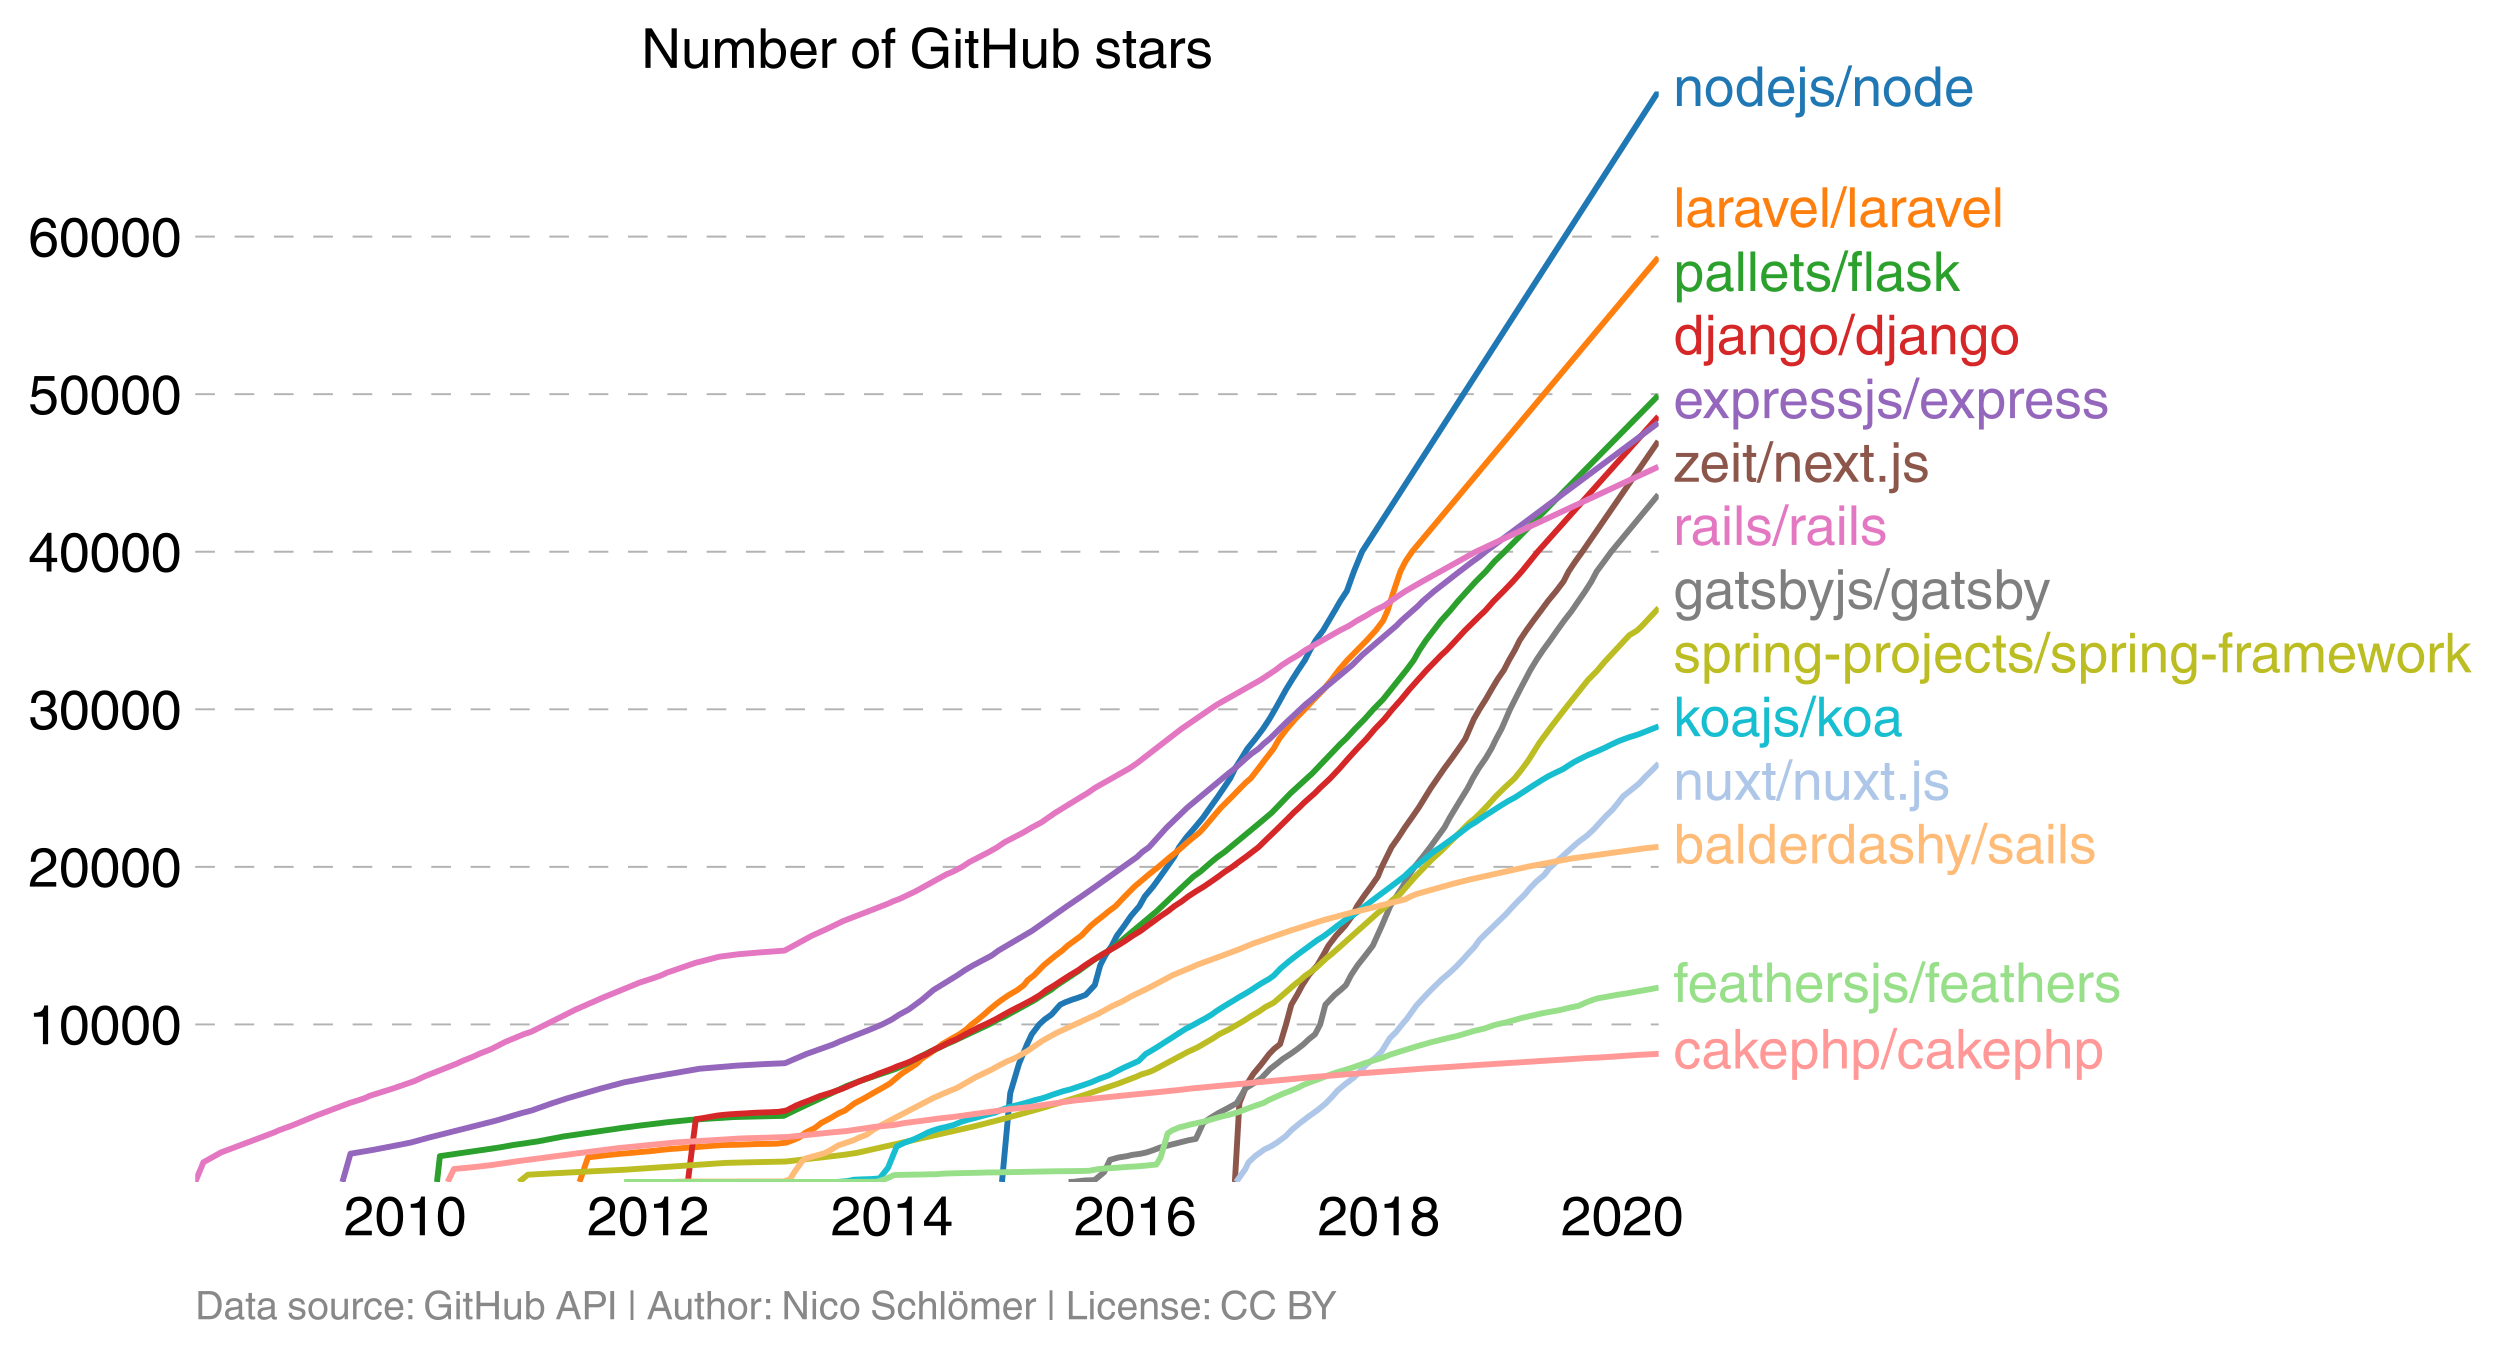 <svg height="459.496" viewBox="0 0 635.483 344.622" width="847.311" xmlns="http://www.w3.org/2000/svg" xmlns:xlink="http://www.w3.org/1999/xlink"><defs><style>*{stroke-linecap:butt;stroke-linejoin:round}</style></defs><g id="figure_1"><path d="M0 344.622h635.483V0H0z" fill="none" id="patch_1"/><g id="axes_1"><path d="M49.627 300.45h372V23.25h-372z" fill="none" id="patch_2"/><g id="matplotlib.axis_1"><g id="xtick_1"><g id="text_1"><defs><path d="M4.39 45.125q0 12.39 6.391 18.781 6.406 6.407 17.938 6.407 9.656 0 15.812-5.86 6.157-5.86 6.157-15.14 0-7.22-3.547-12.188-3.532-4.953-10.422-8.703l-12.11-6.64Q13.922 15.921 12.5 8.296h38.188V0H2.593q.39 9.906 4.297 16.5 3.906 6.594 12.203 11.375l12.593 7.328q5.032 2.89 7.329 5.984 2.297 3.094 2.297 8.516 0 5.375-3.766 9.031-3.75 3.672-10.156 3.672-7.078 0-10.594-4.672-3.516-4.656-3.61-12.609z" id="HelveticaWorld-Regular-50"/><path d="M42.484 34.188q0 14.109-3.734 21.156-3.734 7.062-10.969 7.062-7.078 0-10.89-7.062-3.797-7.047-3.797-21.157 0-13.671 3.75-20.937Q20.609 6 27.78 6q7.235 0 10.969 7 3.734 7.016 3.734 21.188zm9.422 0q0-17.297-6.25-26.704-6.25-9.39-17.875-9.39-12.062 0-18.062 9.734-6 9.75-6 26.36 0 17.03 6.14 26.578 6.157 9.547 17.922 9.547 11.625 0 17.875-9.5t6.25-26.626z" id="HelveticaWorld-Regular-48"/><path d="M35.89 0h-9.374v49.906H10.109v6.985q8.594.28 12.782 2.75Q27.094 62.109 29 70.313h6.89z" id="HelveticaWorld-Regular-49"/></defs><g transform="matrix(.14 0 0 -.14 87.417 313.999)"><use xlink:href="#HelveticaWorld-Regular-50"/><use x="55.615" xlink:href="#HelveticaWorld-Regular-48"/><use x="111.23" xlink:href="#HelveticaWorld-Regular-49"/><use x="166.846" xlink:href="#HelveticaWorld-Regular-48"/></g></g></g><g id="xtick_2"><g transform="matrix(.14 0 0 -.14 149.257 313.999)" id="text_2"><use xlink:href="#HelveticaWorld-Regular-50"/><use x="55.615" xlink:href="#HelveticaWorld-Regular-48"/><use x="111.23" xlink:href="#HelveticaWorld-Regular-49"/><use x="166.846" xlink:href="#HelveticaWorld-Regular-50"/></g></g><g id="xtick_3"><g id="text_3"><defs><path d="M10.594 24.703h22.61v31.89h-.188zM42 17.093V0h-8.797v17.094H2.484v8.593L34.72 70.314H42v-45.61h10.297v-7.61z" id="HelveticaWorld-Regular-52"/></defs><g transform="matrix(.14 0 0 -.14 211.182 313.999)"><use xlink:href="#HelveticaWorld-Regular-50"/><use x="55.615" xlink:href="#HelveticaWorld-Regular-48"/><use x="111.23" xlink:href="#HelveticaWorld-Regular-49"/><use x="166.846" xlink:href="#HelveticaWorld-Regular-52"/></g></g></g><g id="xtick_4"><g id="text_4"><defs><path d="M14.11 21.578q0-6.875 4.093-11.234Q22.313 6 28.906 6q6.297 0 10.032 4.438 3.734 4.453 3.734 11.687 0 6.297-3.688 10.547-3.687 4.25-10.468 4.25-6.594 0-10.5-4.156-3.907-4.157-3.907-11.188zM41.702 51.61q-.984 5.375-3.984 8.078-3 2.72-8.125 2.72-8.11 0-12.36-7.923-4.25-7.906-4.343-18.109l.203-.188q5.61 8.641 16.687 8.641 8.844 0 15.438-5.86 6.593-5.859 6.593-16.452 0-10.5-6.25-17.47-6.25-6.952-16.843-6.952-12.219 0-18.563 8.687-6.344 8.703-6.344 25.938 0 16.593 6.485 27.093 6.5 10.5 19.484 10.5 8.407 0 14.219-5.015 5.813-5 6.297-13.688z" id="HelveticaWorld-Regular-54"/></defs><g transform="matrix(.14 0 0 -.14 273.022 313.999)"><use xlink:href="#HelveticaWorld-Regular-50"/><use x="55.615" xlink:href="#HelveticaWorld-Regular-48"/><use x="111.23" xlink:href="#HelveticaWorld-Regular-49"/><use x="166.846" xlink:href="#HelveticaWorld-Regular-54"/></g></g></g><g id="xtick_5"><g id="text_5"><defs><path d="M27.594 40.578q5.422 0 8.953 3.094 3.547 3.11 3.547 8.234 0 4.594-3.407 7.547-3.39 2.953-9.687 2.953-5.61 0-8.672-3.11-3.047-3.093-3.047-7.874 0-5.125 3.813-7.984 3.812-2.86 8.5-2.86zm.093-7.562q-6.78 0-10.64-3.766-3.86-3.766-3.86-9.234 0-6.297 3.907-10.157Q21 6 28.219 6q6.406 0 10.234 3.86 3.828 3.859 3.828 10.265 0 5.469-3.828 9.172-3.828 3.719-10.766 3.719zM49.22 52.203q0-10.594-9.032-14.797 6.204-2.781 8.86-7.36 2.656-4.562 2.656-9.733 0-10.016-6.453-16.125-6.438-6.094-17.375-6.094-9.563 0-16.813 5.25-7.25 5.25-7.25 17.062 0 11.922 11.907 16.907-9.516 3.796-9.516 13.671 0 8.297 5.64 13.813 5.641 5.516 15.641 5.516 10.016 0 15.875-5.204 5.86-5.203 5.86-12.906z" id="HelveticaWorld-Regular-56"/></defs><g transform="matrix(.14 0 0 -.14 334.947 313.999)"><use xlink:href="#HelveticaWorld-Regular-50"/><use x="55.615" xlink:href="#HelveticaWorld-Regular-48"/><use x="111.23" xlink:href="#HelveticaWorld-Regular-49"/><use x="166.846" xlink:href="#HelveticaWorld-Regular-56"/></g></g></g><g id="xtick_6"><g transform="matrix(.14 0 0 -.14 396.788 313.999)" id="text_6"><use xlink:href="#HelveticaWorld-Regular-50"/><use x="55.615" xlink:href="#HelveticaWorld-Regular-48"/><use x="111.23" xlink:href="#HelveticaWorld-Regular-50"/><use x="166.846" xlink:href="#HelveticaWorld-Regular-48"/></g></g></g><g id="matplotlib.axis_2"><g id="ytick_1"><path clip-path="url(#p75036480c3)" d="M49.627 260.402h372" fill="none" stroke="#000" stroke-dasharray="5,5" stroke-opacity=".3" stroke-width=".5" id="line2d_7"/><g transform="matrix(.14 0 0 -.14 7.2 265.427)" id="text_7"><use xlink:href="#HelveticaWorld-Regular-49"/><use x="55.615" xlink:href="#HelveticaWorld-Regular-48"/><use x="111.23" xlink:href="#HelveticaWorld-Regular-48"/><use x="166.846" xlink:href="#HelveticaWorld-Regular-48"/><use x="222.461" xlink:href="#HelveticaWorld-Regular-48"/></g></g><g id="ytick_2"><path clip-path="url(#p75036480c3)" d="M49.627 220.35h372" fill="none" stroke="#000" stroke-dasharray="5,5" stroke-opacity=".3" stroke-width=".5" id="line2d_9"/><g transform="matrix(.14 0 0 -.14 7.2 225.375)" id="text_8"><use xlink:href="#HelveticaWorld-Regular-50"/><use x="55.615" xlink:href="#HelveticaWorld-Regular-48"/><use x="111.23" xlink:href="#HelveticaWorld-Regular-48"/><use x="166.846" xlink:href="#HelveticaWorld-Regular-48"/><use x="222.461" xlink:href="#HelveticaWorld-Regular-48"/></g></g><g id="ytick_3"><path clip-path="url(#p75036480c3)" d="M49.627 180.3h372" fill="none" stroke="#000" stroke-dasharray="5,5" stroke-opacity=".3" stroke-width=".5" id="line2d_11"/><g id="text_9"><defs><path d="M22.406 39.984q2.203-.187 4.594-.187 6.203 0 9.781 2.86 3.594 2.859 3.594 8.656 0 4.687-3.344 7.89-3.343 3.203-9.64 3.203-6.985 0-10.235-4.11-3.234-4.093-3.437-10.983h-8.64q0 10.984 5.765 16.984 5.765 6.016 16.937 6.016 9.922 0 15.828-5.11 5.907-5.094 5.907-13.39 0-10.704-9.032-14.5v-.204q11.72-4 11.72-16.406 0-9.906-6.595-16.265-6.593-6.344-18.703-6.344-9.906 0-16.312 5.203Q4.204 8.5 3.422 21.484H12.5q.203-8.109 4-11.797Q20.313 6 27.484 6q6.938 0 11.141 3.86 4.203 3.859 4.203 9.718 0 6.406-4.016 9.672-4 3.266-12.39 3.266-2 0-4.016-.094z" id="HelveticaWorld-Regular-51"/></defs><g transform="matrix(.14 0 0 -.14 7.2 185.324)"><use xlink:href="#HelveticaWorld-Regular-51"/><use x="55.615" xlink:href="#HelveticaWorld-Regular-48"/><use x="111.23" xlink:href="#HelveticaWorld-Regular-48"/><use x="166.846" xlink:href="#HelveticaWorld-Regular-48"/><use x="222.461" xlink:href="#HelveticaWorld-Regular-48"/></g></g></g><g id="ytick_4"><path clip-path="url(#p75036480c3)" d="M49.627 140.248h372" fill="none" stroke="#000" stroke-dasharray="5,5" stroke-opacity=".3" stroke-width=".5" id="line2d_13"/><g transform="matrix(.14 0 0 -.14 7.2 145.272)" id="text_10"><use xlink:href="#HelveticaWorld-Regular-52"/><use x="55.615" xlink:href="#HelveticaWorld-Regular-48"/><use x="111.23" xlink:href="#HelveticaWorld-Regular-48"/><use x="166.846" xlink:href="#HelveticaWorld-Regular-48"/><use x="222.461" xlink:href="#HelveticaWorld-Regular-48"/></g></g><g id="ytick_5"><path clip-path="url(#p75036480c3)" d="M49.627 100.196h372" fill="none" stroke="#000" stroke-dasharray="5,5" stroke-opacity=".3" stroke-width=".5" id="line2d_15"/><g id="text_11"><defs><path d="M14.703 40.922q5.813 4.39 13.625 4.39 9.469 0 16.281-6.296 6.813-6.297 6.813-16.22 0-10.78-6.578-17.796-6.563-7-18.422-7-10.313 0-16.266 5.047Q4.203 8.109 3.22 17.39h9.094q.671-5.672 4.437-8.672 3.766-3 10.453-3 6.485 0 10.64 4.484Q42 14.703 42 21.688q0 7.125-4.36 11.421-4.343 4.297-11.218 4.297-7.813 0-13.047-6.687l-7.563.39 5.266 37.594h36.438v-8.5H17.672z" id="HelveticaWorld-Regular-53"/></defs><g transform="matrix(.14 0 0 -.14 7.2 105.22)"><use xlink:href="#HelveticaWorld-Regular-53"/><use x="55.615" xlink:href="#HelveticaWorld-Regular-48"/><use x="111.23" xlink:href="#HelveticaWorld-Regular-48"/><use x="166.846" xlink:href="#HelveticaWorld-Regular-48"/><use x="222.461" xlink:href="#HelveticaWorld-Regular-48"/></g></g></g><g id="ytick_6"><path clip-path="url(#p75036480c3)" d="M49.627 60.145h372" fill="none" stroke="#000" stroke-dasharray="5,5" stroke-opacity=".3" stroke-width=".5" id="line2d_17"/><g transform="matrix(.14 0 0 -.14 7.2 65.17)" id="text_12"><use xlink:href="#HelveticaWorld-Regular-54"/><use x="55.615" xlink:href="#HelveticaWorld-Regular-48"/><use x="111.23" xlink:href="#HelveticaWorld-Regular-48"/><use x="166.846" xlink:href="#HelveticaWorld-Regular-48"/><use x="222.461" xlink:href="#HelveticaWorld-Regular-48"/></g></g></g><path clip-path="url(#p75036480c3)" d="M254.695 300.45l2.091-22.526 2.23-7.51 2.077-5.006 1.176-2.503 1.894-2.503 1.36-1.25 1.755-1.253 2.204-2.503 1.3-.625 1.635-.625 1.883-.625 1.666-.629 2.326-2.503 1.375-5.006 1.283-2.504 1.672-2.503 1.266-2.503 1.857-2.503 1.72-2.503 2.139-2.504 1.4-2.503 2.102-2.503 1.81-2.503 1.777-2.503 1.75-2.504 1.295-2.503 1.838-2.503 2.158-2.503 2.074-2.504 1.757-2.503 1.788-2.503 1.715-2.503 1.665-2.503 1.226-2.504 1.59-2.503 1.533-2.503 2.031-2.503 1.902-2.504 1.65-2.503 1.454-2.503 1.396-2.503 1.381-2.503 1.542-2.504 1.597-2.503 1.68-2.503 1.279-2.503 1.445-2.503 1.877-2.504 1.47-2.503 1.487-2.503 1.434-2.503 1.649-2.504 1.805-5.006 2.056-5.006 75.321-116.999" fill="none" stroke="#1f77b4" stroke-linecap="square" stroke-width="1.5" id="line2d_19"/><path clip-path="url(#p75036480c3)" d="M147.303 300.45l2.155-6.253 1.346-.156 1.267-.156 1.386-.156 1.237-.156 1.592-.157 1.618-.156 2.066-.156 1.62-.16 1.667-.156 1.857-.157 1.438-.156 1.384-.156 1.419-.156 1.817-.156 2.096-.157 2.026-.156 2.229-.156 1.776-.156 2.096-.156 2.233-.157 1.589-.036 1.811-.04 2.385-.08 2.018-.076 1.27-.04 1.748-.02 1.174-.02 1.74-.036 2.525-.28 1.682-.625 1.509-.625 1.608-1.254 2.481-1.25 1.596-1.253 2.391-1.25 2.105-1.253 1.492-.625 2.498-1.878 2.395-1.25 2.154-1.254 2.244-1.25 2.152-1.253 1.472-1.25 1.513-1.253 1.919-1.25 1.899-1.253 1.247-1.25 1.863-1.253 1.811-1.25 1.59-1.254 2.118-1.25 2.254-1.253 1.75-1.25 1.352-1.253 1.622-1.25 1.485-1.253 1.405-1.25 1.507-1.253 1.63-1.25 1.854-1.254 2.149-1.25 1.646-1.253.962-1.25 1.627-1.253 2.42-2.503 1.504-1.25 1.551-1.254 1.663-1.25 1.367-1.253 1.707-1.25 1.73-1.253 2.415-2.503 1.493-1.25 1.61-1.253 1.511-1.25 1.696-1.254 2.378-2.503 2.479-2.503 1.495-1.25 1.458-1.253 1.525-1.25 1.584-1.253 1.468-1.25 1.486-1.254 1.578-1.25 1.478-1.253 1.377-1.25 1.52-1.253 1.558-1.25 1.15-1.253 2.12-2.504 2.13-2.503 2.522-2.503 2.445-2.503 1.222-1.25 1.443-1.253 1.942-2.504 1.892-2.503 1.94-2.503 1.431-2.503 1.914-2.504 2.147-2.503 2.438-2.503 2.317-2.503 2.448-2.503 2.04-2.504 1.873-2.503 2.157-2.503 2.467-2.503 2.453-2.503 2.282-2.504 1.894-2.503 1.106-2.503 1.586-5.007 1.69-5.006 1.27-2.503 1.68-2.503 62.618-74.796" fill="none" stroke="#ff7f0e" stroke-linecap="square" stroke-width="1.5" id="line2d_20"/><path clip-path="url(#p75036480c3)" d="M111.075 300.45l.746-6.565 15.038-2.19 3.494-.626 6.397-.94 6.487-1.25 15.04-2.191 4.752-.625 6.515-.785 6.006-.625 10.752-.7 12.896-.313 4.036-1.959 6.713-3.128 5.282-2.503 3.34-1.254 9.213-3.128 2.68-1.253 6.017-3.128 1.51-.625 2.598-1.254 1.474-.624 4-1.879 5.323-2.503 2.295-1.25 1.464-.624 7.973-4.382 1.881-1.254 2.101-1.25 1.639-1.253 5.695-3.753 3.432-2.503 1.899-1.254 2.123-1.25 1.703-1.253 2.942-2.503 7.492-6.256 3.944-3.757 5.343-5.006 1.764-1.25 2.866-2.503 1.528-1.254 1.771-1.25 9.063-7.509 2.964-2.503 4.836-5.007 5.49-5.006 7.16-7.51 1.352-1.253 2.304-2.504 2.47-2.503 2.22-2.503 2.458-2.503 5.974-7.51 1.863-2.503 1.407-2.503 1.671-2.503 3.84-5.007 2.26-2.503 2.068-2.503 4.547-5.007 2.51-2.503 2.17-2.503 2.588-2.503 39.084-39.731h0" fill="none" stroke="#2ca02c" stroke-linecap="square" stroke-width="1.5" id="line2d_21"/><path clip-path="url(#p75036480c3)" d="M174.834 300.45l2.037-15.953 1.976-.313 1.76-.312 1.762-.312 1.411-.157 1.801-.156 2.482-.156 1.533-.08 2.413-.156 2.143-.08 2.304-.076 1.466-.08 1.93-.313 2.418-1.25 1.494-.628 1.703-.625 1.544-.625 1.54-.625 2.119-.629 1.829-.624 1.789-.625 1.41-.625 1.467-.629 1.418-.625 1.597-.624 1.735-.625 1.397-.629 1.705-.625 1.628-.625 1.437-.624 1.793-.63 1.597-.624 2.533-1.25 1.582-.628 2.126-1.25 1.462-.625 2.384-1.253 1.59-.625 2.215-1.254 2.49-1.25 1.098-.624 1.455-.63 2.534-1.249 2.227-1.253 2.308-1.25 2.474-1.253 2.354-1.25 2.105-1.254 1.609-1.25 2.11-1.253 1.868-1.25 1.952-1.253 2.106-1.25 1.726-1.253 1.94-1.25 2.055-1.254 2.089-1.25 2.19-1.253 2.004-1.25 1.825-1.253 2.054-1.25 1.675-1.253 1.72-1.25 1.707-1.253 1.841-1.25 1.595-1.254 1.924-1.25 1.653-1.253 1.896-1.25 2.07-1.253 1.821-1.25 1.796-1.253 1.684-1.25 1.907-1.253 1.654-1.25 1.746-1.254 1.639-1.25 1.641-1.253 1.272-1.25 1.284-1.253 1.304-1.25 1.286-1.253 2.54-2.504 1.226-1.25 1.364-1.253 1.252-1.25 1.406-1.253 1.428-1.25 1.221-1.253 1.348-1.25 1.31-1.253 2.364-2.504 2.18-2.503 2.288-2.503 2.373-2.503 2.122-2.504 2.415-2.503 2.04-2.503 2.227-2.503 2.055-2.503 2.225-2.504 2.251-2.503 2.44-2.503 1.213-1.25 1.37-1.253 2.34-2.503 2.308-2.504 2.538-2.503 1.266-1.25 1.33-1.253 2.216-2.503 2.499-2.504 2.396-2.503 2.227-2.503 2.026-2.503 2.01-2.503 30.672-34.385" fill="none" stroke="#d62728" stroke-linecap="square" stroke-width="1.5" id="line2d_22"/><path clip-path="url(#p75036480c3)" d="M87.043 300.45l2.047-7.19 5.6-.941 6.48-1.25 3.183-.628 4.56-1.25 17.335-4.382 6.347-1.878 2.444-.625 5.336-1.878 3.828-1.25 8.586-2.503 5.921-1.566 6.439-1.25 12.657-2.19 9.331-.782 6.893-.392 5.5-.236 5.452-2.347 7.005-2.504 1.347-.624 7.93-3.128 2.974-1.254 2.45-1.25 1.914-1.253 2.325-1.25 3.415-2.503 2.944-2.503 6.115-3.757 1.83-1.25 2.147-1.253 4.716-2.504 1.698-1.25 8.528-5.006 8.88-6.26 3.69-2.503 3.577-2.503 8.785-6.256 1.778-1.254 1.316-1.25 1.725-1.253 4.507-5.006 5.181-5.007 10.53-8.759 1.605-1.254 2.79-2.503 1.46-1.25 1.794-1.253 1.276-1.25 1.549-1.253 3.753-3.753 5.345-5.007 1.56-1.253 2.806-2.503 4.54-3.753 2.98-2.503 2.496-2.504 8.75-7.51 1.223-1.253 4.248-3.753 1.219-1.253 2.913-2.504 6.425-5.006 3.307-2.503 1.74-1.25 1.53-1.253 43.94-32.762h0" fill="none" stroke="#9467bd" stroke-linecap="square" stroke-width="1.5" id="line2d_23"/><path clip-path="url(#p75036480c3)" d="M313.893 300.45l1.148-20.022 2.02-5.007 1.568-2.503 2.08-2.503 1.915-2.503 1.203-1.25 1.566-1.254 1.504-5.006 1.342-5.006 1.479-2.504 1.346-2.503 1.606-2.503 2.17-2.503 1.462-2.504 1.381-2.503 1.91-2.503 2.281-2.503 1.812-2.503 1.261-2.504 1.702-2.503 1.835-2.503 1.74-2.503 1.024-2.503 2.478-5.007 1.76-2.503 1.618-2.503 1.77-2.504 1.736-2.503 1.548-2.503 1.545-2.503 1.72-2.503 1.717-2.504 1.858-2.503 1.773-2.503 1.706-2.503 2.166-5.007 1.441-2.503 1.586-2.503 1.44-2.503 1.49-2.504 1.714-2.503 1.291-2.503 1.443-2.503 1.246-2.503 1.671-2.504 1.81-2.503 1.885-2.503 1.848-2.503 2.07-2.504 1.892-2.503 1.279-2.503 1.671-2.503 1.801-2.503 19.317-28.092" fill="none" stroke="#8c564b" stroke-linecap="square" stroke-width="1.5" id="line2d_24"/><path clip-path="url(#p75036480c3)" d="M49.627 300.45l2.07-5.003 4.473-2.503 13.304-5.007 1.42-.624 3.416-1.25 6.086-2.503 8.33-3.132 3.892-1.25 1.354-.625 5.962-1.878 5.436-1.879 2.694-1.25 7.927-3.131 1.322-.625 3.093-1.25 1.334-.628 3.136-1.25 3.7-1.878 4.542-1.879 1.882-.625 6.292-3.128 4.97-2.503 7.123-3.128 9.21-3.757 3.84-1.25 1.716-.628 1.335-.625 7.257-2.503 6.059-1.562 4.777-.629 5.546-.469 6.31-.468 6.9-3.757 4.118-1.874 3.874-1.879 11.317-4.381 1.35-.625 1.677-.625 3.96-1.878 7.966-4.382 1.538-.625 2.436-1.253 1.876-1.25 4.867-2.503 2.203-1.254 1.818-1.25 4.831-2.503 2.096-1.253 2.38-1.25 3.609-2.503 6.114-3.757 2.096-1.25 1.77-1.253 8.85-5.007 1.837-1.25 11.341-8.763 7.294-5.006 1.888-1.25 11.054-6.26 3.774-2.503 1.615-1.25 1.945-1.253 2.15-1.25 1.787-1.253 8.772-5.007 2.449-1.25 1.925-1.253 2.295-1.25 2.036-1.253 2.54-1.25 3.592-2.503 1.893-1.254 4.341-2.503 13.506-7.51 46.424-21.607h0" fill="none" stroke="#e377c2" stroke-linecap="square" stroke-width="1.5" id="line2d_25"/><path clip-path="url(#p75036480c3)" d="M271.617 300.45l1.239-.037 2.218-.276.86-.076 2.285-.08 2.442-2.03 1.482-3.129 2.296-.625 2.042-.312 1.245-.312 2.254-.313 1.429-.316 1.864-.625 1.59-.625 2.385-.625 2.5-.628 2.463-.625 1.756-.313 1.896-4.069 1.777-1.25 2.053-1.253 2.392-1.25 2.262-1.253 2.25-3.753 1.995-1.254 1.922-1.25 2.388-2.503 1.64-1.253 1.542-1.25 1.955-1.253 1.756-1.25 1.587-1.254 1.315-1.25 1.58-1.253 1.306-2.503 1.32-5.006 2.363-2.504 1.5-1.25 1.373-1.253 1.281-2.503 1.651-2.503 1.976-2.504 1.914-2.503 2.265-5.006 2.142-5.007 1.576-2.503 1.628-2.503 1.325-2.503 1.684-2.503 2.015-2.504 1.951-2.503 1.795-2.503 1.826-2.503 1.354-2.504 1.507-2.503 1.524-2.503 1.538-2.503 1.298-2.503 1.478-2.504 1.743-2.503 1.486-2.503 1.214-2.503 1.357-2.504 2.173-5.006 2.54-5.006 1.322-2.504 1.323-2.503 1.517-2.503 1.674-2.503 1.828-2.503 1.746-2.504 1.806-2.503 1.943-2.503 1.702-2.503 1.73-2.504 1.585-2.503 1.319-2.503 1.865-2.503 1.827-2.503 11.971-14.495" fill="none" stroke="#7f7f7f" stroke-linecap="square" stroke-width="1.5" id="line2d_26"/><path clip-path="url(#p75036480c3)" d="M131.889 300.45l2.295-1.847 6.602-.36 9.522-.497 8.805-.429 25.22-1.71 5.4-.14 9.965-.212 14.294-1.642 3.85-.57 30.216-6.836 6.652-1.71 4.15-1.138 6.065-1.71 5.649-1.71 5.368-1.706 8.483-2.852 4.461-1.706 1.254-.573 1.91-.568 1.304-.57 8.515-4.557 2.493-1.142 3.918-2.278 1.72-1.138 2.342-1.141 3.923-2.28 1.73-1.137 1.989-1.141 1.621-1.138 2.176-1.141 3.947-3.417 1.281-1.141 1.467-1.137 1.268-1.142 1.677-1.137 1.396-1.142 2.456-2.279 1.438-1.137 11.481-10.257 1.472-1.138 2.424-2.279 1.564-1.141 3.99-4.558 4.384-4.558 2.513-2.279 6.795-6.837 1.394-1.137 1.21-1.142 2.21-2.279 2.031-2.278 2.305-2.28 2.466-2.278 1.836-2.28 1.672-2.278 2.87-4.558 3.35-4.558 3.539-4.558 5.446-6.837 2.268-2.278 1.913-2.28 6.347-6.836 1.919-1.138 1.215-1.141 4.3-4.614h0" fill="none" stroke="#bcbd22" stroke-linecap="square" stroke-width="1.5" id="line2d_27"/><path clip-path="url(#p75036480c3)" d="M212.847 300.45l2.492-.225 1.614-.336 2.487-.112 1.856-.057 2.296-.172 2.135-2.715 2.221-5.427 1.907-.905 2.46-.906 1.923-.905 1.776-.905 1.25-.452 1.423-.453 2.002-.453 1.678-.452 2.196-.901 1.536-.453 1.779-.453 1.594-.452 1.704-.453 1.811-.452.96-.453 2.406-.905 1.858-.453 1.776-.452 1.583-.453 1.485-.452 1.799-.453 1.404-.453 1.198-.452 1.392-.453 1.352-.452 1.796-.453 1.332-.452 1.378-.453 1.363-.453 1.277-.452 2.1-.905 2.465-.905 1.722-.906 1.786-.905 2.008-.901 1.985-.905 1.837-1.81 1.575-.906 1.473-.905 1.4-.905 1.421-.905 1.417-.901 1.368-.905 1.435-.906 1.768-.905 1.612-.905 1.693-.905 1.512-.905 1.259-.905 1.401-.902 1.468-.905 1.528-.905 1.452-.905 1.612-.905 1.475-.905 1.338-.906 1.446-.905 1.607-.905 1.267-.905 1.724-1.81 2.137-1.81 2.321-1.811 2.463-1.806 2.455-1.81 1.504-.906 1.21-.905 2.348-1.81 2.473-1.807 1.545-.905 1.16-.905 2.4-1.81 2.363-1.81 2.441-1.807 2.403-1.81 2.346-1.81 1.884-1.81 2.373-1.811 2.173-1.81 1.18-.906 1.398-.905 2.517-1.81 2.464-1.806 2.325-1.81 1.542-.906 1.29-.905 1.342-.905 1.461-.905 1.375-.906 1.442-.905 1.477-.905 1.693-.905 1.414-.905 1.375-.905 1.368-.906 1.43-.905 1.442-.9 1.503-.906 1.833-.905 1.905-.905 1.393-.906 1.451-.905 1.74-.905 1.835-.905 2.198-.905 2.005-.905 1.821-.906 1.978-.905 2.483-.905 1.484-.452 1.305-.453 2.275-.905 2.382-.941" fill="none" stroke="#17becf" stroke-linecap="square" stroke-width="1.5" id="line2d_28"/><path clip-path="url(#p75036480c3)" d="M314.225 300.45l2.347-3.32.785-1.659 1.766-1.662 2.327-1.658 1.73-.83 1.338-.832 2.26-1.659 1.6-1.662 2.013-1.658 2.197-1.662 2.313-1.658 2.03-1.662 1.614-1.658 1.447-1.662 1.982-1.663 2.204-1.662 1.605-1.658 1.61-1.662 2.201-1.658 1.633-1.662 2.036-3.32 1.68-1.663 1.304-1.662 1.393-1.658 2.381-3.32 1.523-1.662 1.56-1.658 1.654-1.663 1.706-1.662 1.976-1.662 1.763-1.658 1.593-1.662 1.482-1.658 1.578-1.662 1.128-1.659 1.675-1.662 1.724-1.662 1.7-1.662 1.728-1.658 1.481-1.662 1.588-1.658 1.694-1.662 1.366-1.659 1.625-1.662 1.962-1.662 1.291-1.662 1.792-1.658 1.832-1.662 1.807-1.658 1.895-1.663 2.226-1.658 1.786-1.662 1.505-1.662 1.54-1.662 1.707-1.658 1.351-1.662 1.274-1.658 2.08-1.663 2.048-1.658 1.547-1.662 1.704-1.662 1.714-1.734" fill="none" stroke="#aec7e8" stroke-linecap="square" stroke-width="1.5" id="line2d_29"/><path clip-path="url(#p75036480c3)" d="M171.42 300.45l1.255-.105 26.517-.02 1.599-.54 1.24-1.995 1.904-2.663.92-.665 4.755-1.33 1.293-.665 2.201-1.33 3.95-1.333 1.364-.665 1.78-.665 1.855-1.33 2.271-1.33 12.785-6.66 3.046-1.33 3.198-1.33 4.63-2.663 2.752-1.33 1.439-.664 1.143-.67 2.539-1.329 1.635-.665 1.319-.669 2.337-1.33 3.873-2.659 3.594-1.998 8.695-3.993 1.522-.67 3.62-1.994 2.862-1.33 2.356-1.33 4.146-1.998 6.271-3.328 4.798-1.999 1.475-.665 3.67-1.33 3.62-1.329 3.532-1.334 3.199-1.33 5.74-1.998 3.838-1.334 8.418-2.66 7.354-1.994 2.993-.669 10.556-2.663 1.208-.665 1.604-.665 9.48-2.663 3.965-.997 15.027-3.329 10.607-1.994 19.167-2.664 3.244-.348h0" fill="none" stroke="#ffbb78" stroke-linecap="square" stroke-width="1.5" id="line2d_30"/><path clip-path="url(#p75036480c3)" d="M158.64 300.45l46.706-.005 1.602-.004 4.908-.004 1.745-.008 2.492-.008 2.585-.004.127-.012 4.101-.004 2.222-.72 2.1-.966.582-.048 2.414-.048.872-.024 2.537-.024 2.351-.072 2.055-.024 1.753-.144 1.197-.048 1.712-.048 2.09-.049 2.491-.052 1.28-.024 2.383-.084 2.53-.012 1.895-.048 1.937-.024 2.475-.048 2.345-.048 1.001-.024 1.607-.024 1.038-.024 2.384-.048 2.51-.024 1.68-.012 2.481-.036 1.965-.048 2.41-.437 2.059-.192 1.749-.096 1.389-.096 2.453-.193 1.97-.096 1.128-.096 2.06-.192 1.933-.192 1.056-1.743 1.815-6.18 1.154-.768 1.83-.773 1.57-.385 1.443-.388 1.816-.385 1.827-.388 2.49-.77 1.406-.384 1.697-.388 1.377-.385 1.334-.388 2.002-.773 2.044-.77 2.345-.772 1.377-.773 1.768-.773 1.684-.773 2.05-.773 1.834-.773 1.498-.773 1.99-.77 2.11-.772 1.932-.773 2.135-.773 1.324-.385 1.297-.384 2.355-.773 2.115-.773 2.46-.773 2.516-.77 1.911-.772 2.427-.773 2.539-.773 1.205-.385 1.369-.388 1.364-.385 1.291-.388 1.628-.385 1.454-.388 1.604-.385 1.79-.388 1.361-.385 2.511-.769 1.49-.388 1.73-.385 2.151-.773 1.466-.388 1.809-.385 1.344-.388 1.443-.385 1.299-.388 1.702-.385 1.76-.388 1.587-.385 2.102-.388 2.215-.385 1.588-.384 1.642-.385 1.929-.388 1.662-.773 1.972-.773 1.344-.385 2.228-.388 2.084-.385 1.109-.192 1.442-.196 2.125-.385 2.121-.388 2.224-.385 1.995-.4" fill="none" stroke="#98df8a" stroke-linecap="square" stroke-width="1.5" id="line2d_31"/><path clip-path="url(#p75036480c3)" d="M113.798 300.45l1.59-3.305 5.37-.509 4.336-.508 6.835-1.017 3.947-.51 9.7-1.273 5.964-.76 5.977-.766 14.187-1.398 16.655-1.017 11.93-.38 10.984-1.146 4.072-.38 6.863-1.018 5.108-.508 2.718-.509 4.033-.509 4.738-.636 3.474-.38 14.78-2.035 4.898-.51 3.293-.508 8.03-1.145 26.538-2.672 3.162-.38 31.148-2.924 6.243-.509 22.167-1.654 6.014-.38 7.472-.509 27.082-1.718 3.951-.188 9.36-.641 5.21-.264h0" fill="none" stroke="#ff9896" stroke-linecap="square" stroke-width="1.5" id="line2d_32"/><g id="text_13"><defs><path d="M49.219 0h-8.844v32.172q0 7.422-2.594 10.578-2.578 3.156-8.578 3.156-5.906 0-9.875-4.5-3.953-4.484-3.953-12.89V0H6.594v52.297h8.297v-7.375h.203q6.203 8.89 15.812 8.89 8.89 0 13.594-4.718 4.719-4.703 4.719-13.5z" id="HelveticaWorld-Regular-110"/><path d="M12.703 26.219q0-8.735 3.953-14.375 3.953-5.64 11.219-5.64 7.531 0 11.438 5.905 3.906 5.907 3.906 14.11 0 8.297-3.907 14.078-3.906 5.797-11.437 5.797-6.969 0-11.078-5.453-4.094-5.438-4.094-14.422zm-8.984 0q0 11.672 6.484 19.625 6.5 7.968 17.672 7.968 11.438 0 17.875-8.062 6.453-8.047 6.453-19.531 0-11.516-6.406-19.625-6.39-8.11-17.922-8.11-11.078 0-17.625 7.86-6.531 7.86-6.531 19.875z" id="HelveticaWorld-Regular-111"/><path d="M13.094 26.313q0-9.704 3.844-14.954 3.859-5.25 10.265-5.25 6.094 0 10.188 4.485 4.109 4.5 4.109 13.094 0 11.03-3.5 16.625-3.484 5.593-10.61 5.593-6.78 0-10.546-4.453-3.75-4.437-3.75-15.14zM50.39 0h-8.297v7.172h-.203q-4.97-8.688-15.078-8.688-10.891 0-16.86 8.297Q4 15.094 4 27.688q0 11.625 5.906 18.875 5.922 7.25 15.875 7.25 9.813 0 15.625-8.891l.203.594V71.78h8.782z" id="HelveticaWorld-Regular-100"/><path d="M42.484 30.328q-.687 8.485-4.5 12.031-3.797 3.547-10.109 3.547-6.39 0-10.328-4.5-3.922-4.484-4.172-11.078zm8.391-13.922q-1.453-8.11-7.953-13.422-5.719-4.5-15.047-4.593-10.984.093-17.438 7.203Q4 12.704 4 24.704q0 13.78 6.64 21.437 6.641 7.672 18.47 7.672 10.593 0 16.546-7.922 5.953-7.907 5.953-22.594H13.375q0-8.203 3.813-12.703Q21 6.109 28.608 6.109q5.375 0 9.235 3.235 3.86 3.25 4.25 7.062z" id="HelveticaWorld-Regular-101"/><path d="M15.375 61.813H6.594v9.968h8.781zm0-69.532q0-7.468-3.547-10.375Q8.297-21 2-21q-1.797 0-3.703.297v7.61H.594q3.703 0 4.843 1.109 1.157 1.093 1.157 5.296v58.985h8.781z" id="HelveticaWorld-Regular-106"/><path d="M36.078 37.406q-.187 4.688-3.344 6.735-3.14 2.047-9.047 2.047-4.296 0-7.359-1.907-3.047-1.89-3.047-5.468 0-2.829 1.797-4.172 1.813-1.344 7.828-2.86l8.688-2.187q7.906-2 11.297-5.11 3.406-3.093 3.406-8.656 0-7.719-5.64-12.531-5.641-4.813-15.063-4.813-11 0-16.64 4.563-5.626 4.578-5.735 13.75h8.5q.203-5.422 3.594-8.063 3.39-2.625 10.171-2.625 5.516 0 8.766 2.188 3.25 2.203 3.25 6.11 0 2.78-2.11 4.437-2.093 1.672-8.296 3.078l-10.203 2.5q-6.203 1.562-9.157 4.656-2.953 3.094-2.953 8.031 0 7.72 5.516 12.203 5.531 4.5 14.406 4.5 9.485 0 14.531-4.624 5.047-4.61 5.344-11.782z" id="HelveticaWorld-Regular-115"/><path d="M4.984-1.906h-6.687l24.61 75.594H29.5z" id="HelveticaWorld-Regular-47"/></defs><g transform="matrix(.14 0 0 -.14 425.347 26.938)" fill="#1f77b4"><use xlink:href="#HelveticaWorld-Regular-110"/><use x="55.176" xlink:href="#HelveticaWorld-Regular-111"/><use x="111.084" xlink:href="#HelveticaWorld-Regular-100"/><use x="168.066" xlink:href="#HelveticaWorld-Regular-101"/><use x="223.486" xlink:href="#HelveticaWorld-Regular-106"/><use x="245.508" xlink:href="#HelveticaWorld-Regular-115"/><use x="295.508" xlink:href="#HelveticaWorld-Regular-47"/><use x="323.291" xlink:href="#HelveticaWorld-Regular-110"/><use x="378.467" xlink:href="#HelveticaWorld-Regular-111"/><use x="434.375" xlink:href="#HelveticaWorld-Regular-100"/><use x="491.357" xlink:href="#HelveticaWorld-Regular-101"/></g></g><g id="text_14"><defs><path d="M15.375 0H6.594v71.781h8.781z" id="HelveticaWorld-Regular-108"/><path d="M38.375 26.703q-.969-1.015-3.828-1.656-2.86-.625-10.672-1.656-5.766-.688-8.469-2.844-2.703-2.14-2.703-5.656 0-4.297 2.281-6.688 2.297-2.39 7.329-2.39 6.296 0 11.171 3.578 4.891 3.593 4.891 8.718zM6.203 36.375q.297 8.844 5.734 13.14 5.454 4.297 15.844 4.297 8.297 0 13.907-3.765 5.624-3.75 5.624-10.844V9.078Q47.313 6 50.094 6q1.125 0 2.89.39V0Q50.594-.984 48-.984q-4.5 0-6.703 1.921-2.188 1.938-2.281 6.047-7.516-8.5-18.891-8.5-7.422 0-11.922 4.204Q3.72 6.89 3.72 13.624q0 6.89 3.906 11.125Q11.531 29 19 29.89l15.516 1.891q4.203.64 4.203 6.203 0 4.11-3.047 6.297-3.047 2.203-9.25 2.203-5.516 0-8.485-2.437-2.953-2.438-3.53-7.672z" id="HelveticaWorld-Regular-97"/><path d="M15.375 0H6.594v52.297h8.297v-8.688h.203q5.703 10.203 14.687 10.203 1.422 0 2.297-.296V44.39h-3.266q-5.906 0-9.671-4.016-3.766-4-3.766-9.953z" id="HelveticaWorld-Regular-114"/><path d="M39.406 52.297h9.625L29.11 0h-9.437L.594 52.297h10.203L24.422 9.719h.187z" id="HelveticaWorld-Regular-118"/></defs><g transform="matrix(.14 0 0 -.14 425.347 57.666)" fill="#ff7f0e"><use xlink:href="#HelveticaWorld-Regular-108"/><use x="22.021" xlink:href="#HelveticaWorld-Regular-97"/><use x="76.953" xlink:href="#HelveticaWorld-Regular-114"/><use x="108.521" xlink:href="#HelveticaWorld-Regular-97"/><use x="161.203" xlink:href="#HelveticaWorld-Regular-118"/><use x="208.813" xlink:href="#HelveticaWorld-Regular-101"/><use x="264.232" xlink:href="#HelveticaWorld-Regular-108"/><use x="286.254" xlink:href="#HelveticaWorld-Regular-47"/><use x="314.037" xlink:href="#HelveticaWorld-Regular-108"/><use x="336.059" xlink:href="#HelveticaWorld-Regular-97"/><use x="390.99" xlink:href="#HelveticaWorld-Regular-114"/><use x="422.559" xlink:href="#HelveticaWorld-Regular-97"/><use x="475.24" xlink:href="#HelveticaWorld-Regular-118"/><use x="522.85" xlink:href="#HelveticaWorld-Regular-101"/><use x="578.27" xlink:href="#HelveticaWorld-Regular-108"/></g></g><g id="text_15"><defs><path d="M14.984 23.688q0-8.407 4.094-13 4.11-4.579 10.219-4.579 6.687 0 10.39 5.438 3.72 5.453 3.72 14.765 0 10.22-3.563 14.907-3.563 4.687-10.735 4.687-6.984 0-10.562-5.5-3.563-5.5-3.563-16.718zm-8.39 28.609h8.297v-7.375h.203q5.61 8.89 15.625 8.89 10.11 0 15.937-7.359 5.828-7.344 5.828-18.766 0-12.796-5.953-21Q40.578-1.515 29.5-1.515q-9.094 0-13.922 7.032h-.203v-26.22H6.594z" id="HelveticaWorld-Regular-112"/><path d="M17.188 45.016V10.984q0-2 1.093-3.046 1.11-1.047 3.938-1.047h3.375V0Q20.797-.688 19-.688q-5.516 0-8.063 2.641-2.53 2.64-2.53 8.547v34.516H1.311v7.28h7.094v14.595h8.781V52.297h8.407v-7.281z" id="HelveticaWorld-Regular-116"/><path d="M17.188 45.016V0H8.405v45.016H1.22v7.28h7.187v8.985q0 5.907 3.578 8.703 3.594 2.813 10.032 2.813 2.203 0 3.968-.188v-7.906q-1.562.188-3.578.188-2.922 0-4.078-1.438-1.14-1.437-1.14-4.656v-6.5h8.796v-7.281z" id="HelveticaWorld-Regular-102"/><path d="M50 0H38.719L22.406 26.422l-7.312-6.594V0h-8.5v71.781h8.5v-41.61l22.5 22.126H48.78L28.813 32.813z" id="HelveticaWorld-Regular-107"/></defs><g transform="matrix(.14 0 0 -.14 425.347 73.97)" fill="#2ca02c"><use xlink:href="#HelveticaWorld-Regular-112"/><use x="56.494" xlink:href="#HelveticaWorld-Regular-97"/><use x="111.426" xlink:href="#HelveticaWorld-Regular-108"/><use x="133.447" xlink:href="#HelveticaWorld-Regular-108"/><use x="155.469" xlink:href="#HelveticaWorld-Regular-101"/><use x="210.889" xlink:href="#HelveticaWorld-Regular-116"/><use x="238.574" xlink:href="#HelveticaWorld-Regular-115"/><use x="288.574" xlink:href="#HelveticaWorld-Regular-47"/><use x="316.357" xlink:href="#HelveticaWorld-Regular-102"/><use x="344.043" xlink:href="#HelveticaWorld-Regular-108"/><use x="366.064" xlink:href="#HelveticaWorld-Regular-97"/><use x="420.996" xlink:href="#HelveticaWorld-Regular-115"/><use x="470.996" xlink:href="#HelveticaWorld-Regular-107"/></g></g><g id="text_16"><defs><path d="M12.984 26.313q0-9.61 3.813-14.907Q20.609 6.11 27.094 6.11q6.312 0 10.312 4.579 4 4.593 4 13 0 11.03-3.5 16.625-3.484 5.593-10.61 5.593-7.171 0-10.75-4.765-3.562-4.766-3.562-14.828zM49.812 2.983q0-12.609-6.062-18.797-6.047-6.203-18.266-6.203-8.78 0-13.984 4.047Q6.297-13.922 5.516-6.39h8.796q.672-3.812 3.532-6.062 2.86-2.25 8.281-2.25 7.375 0 11.125 3.969 3.766 3.953 3.766 12.828v3.719h-.188q-4.937-7.329-13.922-7.329-11.187 0-17.093 8.25-5.907 8.25-5.907 20.953 0 11.625 5.953 18.875 5.97 7.25 15.829 7.25 9.906 0 15.625-8.89h.187v7.375h8.313z" id="HelveticaWorld-Regular-103"/></defs><g transform="matrix(.14 0 0 -.14 425.347 90.048)" fill="#d62728"><use xlink:href="#HelveticaWorld-Regular-100"/><use x="56.982" xlink:href="#HelveticaWorld-Regular-106"/><use x="79.004" xlink:href="#HelveticaWorld-Regular-97"/><use x="133.936" xlink:href="#HelveticaWorld-Regular-110"/><use x="189.111" xlink:href="#HelveticaWorld-Regular-103"/><use x="245.02" xlink:href="#HelveticaWorld-Regular-111"/><use x="300.928" xlink:href="#HelveticaWorld-Regular-47"/><use x="328.711" xlink:href="#HelveticaWorld-Regular-100"/><use x="385.693" xlink:href="#HelveticaWorld-Regular-106"/><use x="407.715" xlink:href="#HelveticaWorld-Regular-97"/><use x="462.646" xlink:href="#HelveticaWorld-Regular-110"/><use x="517.822" xlink:href="#HelveticaWorld-Regular-103"/><use x="573.73" xlink:href="#HelveticaWorld-Regular-111"/></g></g><g id="text_17"><defs><path d="M49.031 0H37.703l-12.89 19.672L12.203 0H1.125l18.266 26.906L2 52.296h11.188l12.109-18.405L37.5 52.297h10.688l-17.579-25.39z" id="HelveticaWorld-Regular-120"/></defs><g transform="matrix(.14 0 0 -.14 425.347 106.289)" fill="#9467bd"><use xlink:href="#HelveticaWorld-Regular-101"/><use x="52.545" xlink:href="#HelveticaWorld-Regular-120"/><use x="102.545" xlink:href="#HelveticaWorld-Regular-112"/><use x="159.039" xlink:href="#HelveticaWorld-Regular-114"/><use x="190.607" xlink:href="#HelveticaWorld-Regular-101"/><use x="246.027" xlink:href="#HelveticaWorld-Regular-115"/><use x="296.027" xlink:href="#HelveticaWorld-Regular-115"/><use x="346.027" xlink:href="#HelveticaWorld-Regular-106"/><use x="368.049" xlink:href="#HelveticaWorld-Regular-115"/><use x="418.049" xlink:href="#HelveticaWorld-Regular-47"/><use x="445.832" xlink:href="#HelveticaWorld-Regular-101"/><use x="498.377" xlink:href="#HelveticaWorld-Regular-120"/><use x="548.377" xlink:href="#HelveticaWorld-Regular-112"/><use x="604.871" xlink:href="#HelveticaWorld-Regular-114"/><use x="636.439" xlink:href="#HelveticaWorld-Regular-101"/><use x="691.859" xlink:href="#HelveticaWorld-Regular-115"/><use x="741.859" xlink:href="#HelveticaWorld-Regular-115"/></g></g><g id="text_18"><defs><path d="M14.11 7.328h32.187V0H2.39v6.89l31.64 38.126H4.938v7.28h40.374v-7.171z" id="HelveticaWorld-Regular-122"/><path d="M6.594 61.813v9.968h8.781v-9.969zM15.375 0H6.594v52.297h8.781z" id="HelveticaWorld-Regular-105"/><path d="M19.094 0H8.687v10.594h10.407z" id="HelveticaWorld-Regular-46"/></defs><g transform="matrix(.14 0 0 -.14 425.347 122.459)" fill="#8c564b"><use xlink:href="#HelveticaWorld-Regular-122"/><use x="47.469" xlink:href="#HelveticaWorld-Regular-101"/><use x="102.889" xlink:href="#HelveticaWorld-Regular-105"/><use x="124.91" xlink:href="#HelveticaWorld-Regular-116"/><use x="152.596" xlink:href="#HelveticaWorld-Regular-47"/><use x="180.379" xlink:href="#HelveticaWorld-Regular-110"/><use x="235.555" xlink:href="#HelveticaWorld-Regular-101"/><use x="288.1" xlink:href="#HelveticaWorld-Regular-120"/><use x="338.1" xlink:href="#HelveticaWorld-Regular-116"/><use x="365.785" xlink:href="#HelveticaWorld-Regular-46"/><use x="393.568" xlink:href="#HelveticaWorld-Regular-106"/><use x="415.59" xlink:href="#HelveticaWorld-Regular-115"/></g></g><g transform="matrix(.14 0 0 -.14 425.347 138.516)" fill="#e377c2" id="text_19"><use xlink:href="#HelveticaWorld-Regular-114"/><use x="31.568" xlink:href="#HelveticaWorld-Regular-97"/><use x="86.5" xlink:href="#HelveticaWorld-Regular-105"/><use x="108.521" xlink:href="#HelveticaWorld-Regular-108"/><use x="130.543" xlink:href="#HelveticaWorld-Regular-115"/><use x="180.543" xlink:href="#HelveticaWorld-Regular-47"/><use x="208.326" xlink:href="#HelveticaWorld-Regular-114"/><use x="239.895" xlink:href="#HelveticaWorld-Regular-97"/><use x="294.826" xlink:href="#HelveticaWorld-Regular-105"/><use x="316.848" xlink:href="#HelveticaWorld-Regular-108"/><use x="338.869" xlink:href="#HelveticaWorld-Regular-115"/></g><g id="text_20"><defs><path d="M43.406 26.313q0 10.5-3.718 15.046-3.704 4.547-10.579 4.547-6.984-.11-10.562-5.453Q14.984 35.11 14.984 25q0-10.297 4.297-14.594Q23.578 6.11 29.297 6.11q6.5 0 10.297 5.344 3.812 5.344 3.812 14.86zM6.594 0v71.781h8.781V45.703h.203q5.61 8.11 15.14 8.11 9.766 0 15.766-7.25t6-18.876q0-13.093-6.062-21.156Q40.375-1.516 29.5-1.516q-9.578 0-14.406 8.016h-.203V0z" id="HelveticaWorld-Regular-98"/><path d="M39.016 52.297h9.562L29.891.984q-.5-1.375-.985-2.593-4.25-11.329-7.328-15.547-3.078-4.235-9.953-4.235-3.61 0-5.906.782v8.015q2.484-.89 5.468-.89 3.22 0 4.704 2.03 1.5 2.032 4.421 9.938L.875 52.297h9.922L24.812 9.719H25z" id="HelveticaWorld-Regular-121"/></defs><g transform="matrix(.14 0 0 -.14 425.347 154.728)" fill="#7f7f7f"><use xlink:href="#HelveticaWorld-Regular-103"/><use x="55.908" xlink:href="#HelveticaWorld-Regular-97"/><use x="110.84" xlink:href="#HelveticaWorld-Regular-116"/><use x="138.525" xlink:href="#HelveticaWorld-Regular-115"/><use x="188.525" xlink:href="#HelveticaWorld-Regular-98"/><use x="243.02" xlink:href="#HelveticaWorld-Regular-121"/><use x="292.629" xlink:href="#HelveticaWorld-Regular-106"/><use x="314.65" xlink:href="#HelveticaWorld-Regular-115"/><use x="364.65" xlink:href="#HelveticaWorld-Regular-47"/><use x="392.434" xlink:href="#HelveticaWorld-Regular-103"/><use x="448.342" xlink:href="#HelveticaWorld-Regular-97"/><use x="503.273" xlink:href="#HelveticaWorld-Regular-116"/><use x="530.959" xlink:href="#HelveticaWorld-Regular-115"/><use x="580.959" xlink:href="#HelveticaWorld-Regular-98"/><use x="635.453" xlink:href="#HelveticaWorld-Regular-121"/></g></g><g id="text_21"><defs><path d="M28.906 23.188H4.391v8.984h24.515z" id="HelveticaWorld-Regular-45"/><path d="M39.594 34.719q-1.89 11.187-12.39 11.187-6.5 0-10.454-5.203-3.953-5.203-3.953-14.484 0-10.11 3.656-15.11 3.672-5 10.64-5 4.688 0 8.11 3.438 3.422 3.437 4.39 8.953h8.5q-1.312-9.703-6.859-14.86-5.547-5.156-14.328-5.156-10.297 0-16.89 7.047-6.594 7.063-6.594 19.172 0 13.281 6.594 21.188 6.593 7.922 18.5 7.922 8.687 0 13.843-5.204 5.157-5.203 5.735-13.89z" id="HelveticaWorld-Regular-99"/><path d="M6.594 52.297h8.297v-7.375h.203q5.906 8.89 15.812 8.89 9.813 0 13.922-8.5 3.75 4.594 7.266 6.547 3.515 1.953 8.703 1.953 6.781 0 11.484-4.453Q77 44.922 77 36.187V0h-8.781v33.797q0 6.094-2.297 9.094-2.297 3.015-7.422 3.015-5.172 0-8.75-4.203-3.563-4.203-3.563-9.812V0h-8.78v36.188q0 4.53-2.11 7.124-2.094 2.594-6.094 2.594-6.297 0-10.062-4.687-3.766-4.688-3.766-12.703V0H6.594z" id="HelveticaWorld-Regular-109"/><path d="M25.594 0h-8.985L1.516 52.297h9.468L21 11.187h.188l10.109 41.11h9.922l10.203-41.11h.187l10.594 41.11h8.703L55.812 0h-9.234L35.984 40.484h-.187z" id="HelveticaWorld-Regular-119"/></defs><g transform="matrix(.14 0 0 -.14 425.347 170.898)" fill="#bcbd22"><use xlink:href="#HelveticaWorld-Regular-115"/><use x="50" xlink:href="#HelveticaWorld-Regular-112"/><use x="106.494" xlink:href="#HelveticaWorld-Regular-114"/><use x="139.063" xlink:href="#HelveticaWorld-Regular-105"/><use x="161.084" xlink:href="#HelveticaWorld-Regular-110"/><use x="216.26" xlink:href="#HelveticaWorld-Regular-103"/><use x="272.168" xlink:href="#HelveticaWorld-Regular-45"/><use x="305.469" xlink:href="#HelveticaWorld-Regular-112"/><use x="361.963" xlink:href="#HelveticaWorld-Regular-114"/><use x="393.531" xlink:href="#HelveticaWorld-Regular-111"/><use x="449.439" xlink:href="#HelveticaWorld-Regular-106"/><use x="471.461" xlink:href="#HelveticaWorld-Regular-101"/><use x="526.881" xlink:href="#HelveticaWorld-Regular-99"/><use x="578.15" xlink:href="#HelveticaWorld-Regular-116"/><use x="605.836" xlink:href="#HelveticaWorld-Regular-115"/><use x="655.836" xlink:href="#HelveticaWorld-Regular-47"/><use x="683.619" xlink:href="#HelveticaWorld-Regular-115"/><use x="733.619" xlink:href="#HelveticaWorld-Regular-112"/><use x="790.113" xlink:href="#HelveticaWorld-Regular-114"/><use x="822.682" xlink:href="#HelveticaWorld-Regular-105"/><use x="844.703" xlink:href="#HelveticaWorld-Regular-110"/><use x="899.879" xlink:href="#HelveticaWorld-Regular-103"/><use x="955.787" xlink:href="#HelveticaWorld-Regular-45"/><use x="989.088" xlink:href="#HelveticaWorld-Regular-102"/><use x="1016.773" xlink:href="#HelveticaWorld-Regular-114"/><use x="1048.342" xlink:href="#HelveticaWorld-Regular-97"/><use x="1103.273" xlink:href="#HelveticaWorld-Regular-109"/><use x="1186.281" xlink:href="#HelveticaWorld-Regular-101"/><use x="1240.201" xlink:href="#HelveticaWorld-Regular-119"/><use x="1311.113" xlink:href="#HelveticaWorld-Regular-111"/><use x="1367.021" xlink:href="#HelveticaWorld-Regular-114"/><use x="1399.59" xlink:href="#HelveticaWorld-Regular-107"/></g></g><g transform="matrix(.14 0 0 -.14 425.347 187.139)" fill="#17becf" id="text_22"><use xlink:href="#HelveticaWorld-Regular-107"/><use x="47.625" xlink:href="#HelveticaWorld-Regular-111"/><use x="103.533" xlink:href="#HelveticaWorld-Regular-97"/><use x="158.465" xlink:href="#HelveticaWorld-Regular-106"/><use x="180.486" xlink:href="#HelveticaWorld-Regular-115"/><use x="230.486" xlink:href="#HelveticaWorld-Regular-47"/><use x="258.27" xlink:href="#HelveticaWorld-Regular-107"/><use x="305.895" xlink:href="#HelveticaWorld-Regular-111"/><use x="361.803" xlink:href="#HelveticaWorld-Regular-97"/></g><g id="text_23"><defs><path d="M6.11 52.297h8.78V17.578q0-5.765 2.61-8.625Q20.125 6.11 25 6.11q6.781 0 10.594 4.797 3.812 4.813 3.812 12.578v28.813h8.782V0H39.89v7.625l-.188.188q-4.984-9.329-16.61-9.329-7.515 0-12.25 4.094Q6.11 6.688 6.11 14.703z" id="HelveticaWorld-Regular-117"/></defs><g transform="matrix(.14 0 0 -.14 425.347 203.309)" fill="#aec7e8"><use xlink:href="#HelveticaWorld-Regular-110"/><use x="55.176" xlink:href="#HelveticaWorld-Regular-117"/><use x="109.961" xlink:href="#HelveticaWorld-Regular-120"/><use x="159.961" xlink:href="#HelveticaWorld-Regular-116"/><use x="187.646" xlink:href="#HelveticaWorld-Regular-47"/><use x="215.43" xlink:href="#HelveticaWorld-Regular-110"/><use x="270.605" xlink:href="#HelveticaWorld-Regular-117"/><use x="325.391" xlink:href="#HelveticaWorld-Regular-120"/><use x="375.391" xlink:href="#HelveticaWorld-Regular-116"/><use x="403.076" xlink:href="#HelveticaWorld-Regular-46"/><use x="430.859" xlink:href="#HelveticaWorld-Regular-106"/><use x="452.881" xlink:href="#HelveticaWorld-Regular-115"/></g></g><g id="text_24"><defs><path d="M49.219 0h-8.844v34.188q0 6.296-2.438 9-2.437 2.718-7.953 2.718-6.797 0-10.703-4.406-3.906-4.39-3.906-12.984V0H6.594v71.781h8.781V45.312h.203q6 8.5 15.328 8.5 8.594 0 13.453-4.5 4.86-4.484 4.86-13.718z" id="HelveticaWorld-Regular-104"/></defs><g transform="matrix(.14 0 0 -.14 425.347 219.452)" fill="#ffbb78"><use xlink:href="#HelveticaWorld-Regular-98"/><use x="56.494" xlink:href="#HelveticaWorld-Regular-97"/><use x="111.426" xlink:href="#HelveticaWorld-Regular-108"/><use x="133.447" xlink:href="#HelveticaWorld-Regular-100"/><use x="190.43" xlink:href="#HelveticaWorld-Regular-101"/><use x="245.85" xlink:href="#HelveticaWorld-Regular-114"/><use x="277.418" xlink:href="#HelveticaWorld-Regular-100"/><use x="334.4" xlink:href="#HelveticaWorld-Regular-97"/><use x="389.332" xlink:href="#HelveticaWorld-Regular-115"/><use x="439.332" xlink:href="#HelveticaWorld-Regular-104"/><use x="492.133" xlink:href="#HelveticaWorld-Regular-121"/><use x="541.742" xlink:href="#HelveticaWorld-Regular-47"/><use x="569.525" xlink:href="#HelveticaWorld-Regular-115"/><use x="619.525" xlink:href="#HelveticaWorld-Regular-97"/><use x="674.457" xlink:href="#HelveticaWorld-Regular-105"/><use x="696.479" xlink:href="#HelveticaWorld-Regular-108"/><use x="718.5" xlink:href="#HelveticaWorld-Regular-115"/></g></g><g transform="matrix(.14 0 0 -.14 425.347 254.698)" fill="#98df8a" id="text_25"><use xlink:href="#HelveticaWorld-Regular-102"/><use x="25.686" xlink:href="#HelveticaWorld-Regular-101"/><use x="81.105" xlink:href="#HelveticaWorld-Regular-97"/><use x="136.037" xlink:href="#HelveticaWorld-Regular-116"/><use x="163.723" xlink:href="#HelveticaWorld-Regular-104"/><use x="218.898" xlink:href="#HelveticaWorld-Regular-101"/><use x="274.318" xlink:href="#HelveticaWorld-Regular-114"/><use x="306.887" xlink:href="#HelveticaWorld-Regular-115"/><use x="356.887" xlink:href="#HelveticaWorld-Regular-106"/><use x="378.908" xlink:href="#HelveticaWorld-Regular-115"/><use x="428.908" xlink:href="#HelveticaWorld-Regular-47"/><use x="456.691" xlink:href="#HelveticaWorld-Regular-102"/><use x="482.377" xlink:href="#HelveticaWorld-Regular-101"/><use x="537.797" xlink:href="#HelveticaWorld-Regular-97"/><use x="592.729" xlink:href="#HelveticaWorld-Regular-116"/><use x="620.414" xlink:href="#HelveticaWorld-Regular-104"/><use x="675.59" xlink:href="#HelveticaWorld-Regular-101"/><use x="731.01" xlink:href="#HelveticaWorld-Regular-114"/><use x="763.578" xlink:href="#HelveticaWorld-Regular-115"/></g><g transform="matrix(.14 0 0 -.14 425.347 271.592)" fill="#ff9896" id="text_26"><use xlink:href="#HelveticaWorld-Regular-99"/><use x="51.27" xlink:href="#HelveticaWorld-Regular-97"/><use x="106.201" xlink:href="#HelveticaWorld-Regular-107"/><use x="153.826" xlink:href="#HelveticaWorld-Regular-101"/><use x="209.246" xlink:href="#HelveticaWorld-Regular-112"/><use x="265.74" xlink:href="#HelveticaWorld-Regular-104"/><use x="320.916" xlink:href="#HelveticaWorld-Regular-112"/><use x="377.41" xlink:href="#HelveticaWorld-Regular-47"/><use x="405.193" xlink:href="#HelveticaWorld-Regular-99"/><use x="456.463" xlink:href="#HelveticaWorld-Regular-97"/><use x="511.395" xlink:href="#HelveticaWorld-Regular-107"/><use x="559.02" xlink:href="#HelveticaWorld-Regular-101"/><use x="614.439" xlink:href="#HelveticaWorld-Regular-112"/><use x="670.934" xlink:href="#HelveticaWorld-Regular-104"/><use x="726.109" xlink:href="#HelveticaWorld-Regular-112"/></g><g id="text_27"><defs><path d="M17.828 8.297h18.797q9.766 0 15.281 7.5 5.516 7.5 5.516 20.484 0 12.844-5.563 19.969-5.562 7.125-16.062 7.234H17.828zM8.11 71.78h29.094q14.11 0 22.094-9.703 7.984-9.687 7.984-25.156 0-16.61-7.984-26.766Q51.313 0 36.813 0H8.108z" id="HelveticaWorld-Regular-68"/><path d="M19.094 41H8.687v10.594h10.407zm0-41H8.687v10.594h10.407z" id="HelveticaWorld-Regular-58"/><path d="M38.484 38.375h31.532V0h-6.297l-2.344 9.281Q56.781 3.421 50.578.75q-6.187-2.656-12.875-2.656-10.797 0-18.047 4.703-7.25 4.719-11.265 13.015-4 8.313-4 20.72 0 15.468 9.203 26.312 9.203 10.843 24.781 10.843 11.625 0 20.313-6.5Q67.39 60.688 68.796 50h-9.375q-1.703 7.078-7.219 11.078-5.516 4.016-14.312 4.016-10.594 0-17.047-7.985-6.438-7.984-6.438-21.125 0-15.28 6.39-22.437Q27.204 6.39 38.282 6.39q7.235 0 12.235 2.859 5 2.86 7.687 7.766 2.688 4.906 2.688 13.062H38.484z" id="HelveticaWorld-Regular-71"/><path d="M64.89 0h-9.718v33.5h-37.5V0H8.109v71.781h9.563V42.094h37.5V71.78h9.719z" id="HelveticaWorld-Regular-72"/><path d="M44 29.5L33.406 61.078h-.203L21.687 29.5zm-25.297-8.594L11.188 0h-9.97l27 71.781h10.985L65.187 0H54.594l-7.078 20.906z" id="HelveticaWorld-Regular-65"/><path d="M17.828 38.625H37.11q7.282 0 10.938 3.188 3.656 3.203 3.656 9.703 0 5.812-3.516 8.89-3.515 3.078-10.687 3.078H17.828zm0-38.625H8.11v71.781h32.266q9.625 0 15.484-5.594 5.86-5.593 5.86-14.578 0-9.328-5.672-15.312-5.656-5.969-15.672-5.969H17.828z" id="HelveticaWorld-Regular-80"/><path d="M17.828 0H8.11v71.781h9.72z" id="HelveticaWorld-Regular-73"/><path d="M9.422 73.688h7.281V-1.906H9.422z" id="HelveticaWorld-Regular-124"/><path d="M55.61 71.781h9.374V0h-10.78L17.577 58.016h-.187V0H8.109v71.781h11.375l35.938-57.969h.187z" id="HelveticaWorld-Regular-78"/><path d="M50.39 50.781q-.296 6.844-5.109 10.719-4.797 3.875-12.656 3.875-7.922 0-12.172-3.25-4.234-3.234-4.234-9.344 0-3.265 1.843-5.61 1.86-2.343 6.641-3.468l20.516-4.687q8.297-1.813 12.297-6.875 4.015-5.047 4.015-12.313 0-10.64-7.812-16.187-7.813-5.547-20.313-5.547-9.531 0-15.031 2.437-5.484 2.453-9.734 7.766-4.25 5.328-4.25 14.89h9.093q0-8 5.313-12.406 5.328-4.39 14.5-4.39 8.89 0 13.844 3.156 4.953 3.156 4.953 8.953 0 5.281-2.953 7.89Q46.188 29 37.594 31l-15.469 3.625q-7.719 1.75-11.531 6.125Q6.78 45.125 6.78 51.516q0 9.672 6.516 15.922 6.531 6.25 18.203 6.25 13.172 0 20.328-5.5 7.156-5.485 7.688-17.407z" id="HelveticaWorld-Regular-83"/><path d="M12.703 26.219q0-8.735 3.953-14.375 3.953-5.64 11.219-5.64 7.531 0 11.438 5.905 3.906 5.907 3.906 14.11 0 8.297-3.907 14.078-3.906 5.797-11.437 5.797-6.969 0-11.078-5.453-4.094-5.438-4.094-14.422zm-8.984 0q0 11.672 6.484 19.625 6.5 7.968 17.672 7.968 11.438 0 17.875-8.062 6.453-8.047 6.453-19.531 0-11.516-6.406-19.625-6.39-8.11-17.922-8.11-11.078 0-17.625 7.86-6.531 7.86-6.531 19.875zm36.734 35.406H31.47v10.156h8.984zm-16.219 0H15.25v10.156h8.984z" id="HelveticaWorld-Regular-246"/><path d="M17.672 8.594h36.531V0H8.11v71.781h9.563z" id="HelveticaWorld-Regular-76"/><path d="M58.016 50.203q-1.625 7.313-6.782 11.094-5.14 3.797-13.343 3.797-10.594 0-17.047-7.703-6.438-7.688-6.438-20.766 0-15.14 6.094-22.547 6.11-7.39 17.688-7.39 7.609 0 13.093 5.046 5.5 5.063 7.407 14.688h9.421Q66.22 12.594 57.625 5.344t-20.906-7.25q-14.703 0-23.516 10.11Q4.391 18.311 4.391 36.28q0 17.328 9.203 27.36 9.203 10.047 24.297 10.047 12.5 0 20.265-6.454 7.766-6.437 9.235-17.03z" id="HelveticaWorld-Regular-67"/><path d="M8.11 71.781h31.484q9.281 0 14.797-5.031 5.515-5.031 5.515-13.031 0-4.844-2.422-8.828-2.406-3.97-7.187-6.172 6.687-2.532 9.828-6.735 3.156-4.203 3.156-10.797 0-9.265-6.687-15.234Q49.906 0 38.922 0H8.109zm9.562-63.484h20.703q7.625 0 11.422 3.531 3.812 3.547 3.812 9.563 0 6.093-4.25 9.093Q45.125 33.5 36.812 33.5h-19.14zm0 33.11h17.625q7.719 0 11.312 2.796 3.594 2.813 3.594 8.781 0 5.125-3.406 7.813-3.39 2.687-11.39 2.687H17.671z" id="HelveticaWorld-Regular-66"/><path d="M37.313 0h-9.72v28.906L.485 71.781h11.329l20.609-34.469 20.562 34.47h11.422L37.312 28.905z" id="HelveticaWorld-Regular-89"/></defs><g transform="matrix(.1 0 0 -.1 49.627 335.352)" fill="#888"><use xlink:href="#HelveticaWorld-Regular-68"/><use x="72.021" xlink:href="#HelveticaWorld-Regular-97"/><use x="126.953" xlink:href="#HelveticaWorld-Regular-116"/><use x="154.639" xlink:href="#HelveticaWorld-Regular-97"/><use x="209.57" xlink:href="#HelveticaWorld-Regular-32"/><use x="233.984" xlink:href="#HelveticaWorld-Regular-115"/><use x="283.984" xlink:href="#HelveticaWorld-Regular-111"/><use x="339.893" xlink:href="#HelveticaWorld-Regular-117"/><use x="394.678" xlink:href="#HelveticaWorld-Regular-114"/><use x="426.246" xlink:href="#HelveticaWorld-Regular-99"/><use x="477.516" xlink:href="#HelveticaWorld-Regular-101"/><use x="532.936" xlink:href="#HelveticaWorld-Regular-58"/><use x="555.719" xlink:href="#HelveticaWorld-Regular-32"/><use x="580.133" xlink:href="#HelveticaWorld-Regular-71"/><use x="657.232" xlink:href="#HelveticaWorld-Regular-105"/><use x="679.254" xlink:href="#HelveticaWorld-Regular-116"/><use x="706.939" xlink:href="#HelveticaWorld-Regular-72"/><use x="779.938" xlink:href="#HelveticaWorld-Regular-117"/><use x="834.723" xlink:href="#HelveticaWorld-Regular-98"/><use x="891.217" xlink:href="#HelveticaWorld-Regular-32"/><use x="915.631" xlink:href="#HelveticaWorld-Regular-65"/><use x="982.33" xlink:href="#HelveticaWorld-Regular-80"/><use x="1046.979" xlink:href="#HelveticaWorld-Regular-73"/><use x="1072.76" xlink:href="#HelveticaWorld-Regular-32"/><use x="1097.174" xlink:href="#HelveticaWorld-Regular-124"/><use x="1123.15" xlink:href="#HelveticaWorld-Regular-32"/><use x="1147.564" xlink:href="#HelveticaWorld-Regular-65"/><use x="1213.264" xlink:href="#HelveticaWorld-Regular-117"/><use x="1268.049" xlink:href="#HelveticaWorld-Regular-116"/><use x="1295.734" xlink:href="#HelveticaWorld-Regular-104"/><use x="1350.91" xlink:href="#HelveticaWorld-Regular-111"/><use x="1406.818" xlink:href="#HelveticaWorld-Regular-114"/><use x="1442.387" xlink:href="#HelveticaWorld-Regular-58"/><use x="1465.17" xlink:href="#HelveticaWorld-Regular-32"/><use x="1489.584" xlink:href="#HelveticaWorld-Regular-78"/><use x="1562.68" xlink:href="#HelveticaWorld-Regular-105"/><use x="1584.701" xlink:href="#HelveticaWorld-Regular-99"/><use x="1635.971" xlink:href="#HelveticaWorld-Regular-111"/><use x="1691.879" xlink:href="#HelveticaWorld-Regular-32"/><use x="1716.293" xlink:href="#HelveticaWorld-Regular-83"/><use x="1782.504" xlink:href="#HelveticaWorld-Regular-99"/><use x="1833.773" xlink:href="#HelveticaWorld-Regular-104"/><use x="1888.949" xlink:href="#HelveticaWorld-Regular-108"/><use x="1910.971" xlink:href="#HelveticaWorld-Regular-246"/><use x="1966.879" xlink:href="#HelveticaWorld-Regular-109"/><use x="2049.887" xlink:href="#HelveticaWorld-Regular-101"/><use x="2105.307" xlink:href="#HelveticaWorld-Regular-114"/><use x="2137.875" xlink:href="#HelveticaWorld-Regular-32"/><use x="2162.289" xlink:href="#HelveticaWorld-Regular-124"/><use x="2188.266" xlink:href="#HelveticaWorld-Regular-32"/><use x="2212.68" xlink:href="#HelveticaWorld-Regular-76"/><use x="2268.295" xlink:href="#HelveticaWorld-Regular-105"/><use x="2290.316" xlink:href="#HelveticaWorld-Regular-99"/><use x="2341.586" xlink:href="#HelveticaWorld-Regular-101"/><use x="2397.006" xlink:href="#HelveticaWorld-Regular-110"/><use x="2452.182" xlink:href="#HelveticaWorld-Regular-115"/><use x="2502.182" xlink:href="#HelveticaWorld-Regular-101"/><use x="2557.602" xlink:href="#HelveticaWorld-Regular-58"/><use x="2580.385" xlink:href="#HelveticaWorld-Regular-32"/><use x="2604.799" xlink:href="#HelveticaWorld-Regular-67"/><use x="2677.113" xlink:href="#HelveticaWorld-Regular-67"/><use x="2749.428" xlink:href="#HelveticaWorld-Regular-32"/><use x="2773.842" xlink:href="#HelveticaWorld-Regular-66"/><use x="2836.654" xlink:href="#HelveticaWorld-Regular-89"/></g></g><g transform="matrix(.14 0 0 -.14 162.932 17.25)" id="text_28"><use xlink:href="#HelveticaWorld-Regular-78"/><use x="73.096" xlink:href="#HelveticaWorld-Regular-117"/><use x="127.881" xlink:href="#HelveticaWorld-Regular-109"/><use x="210.889" xlink:href="#HelveticaWorld-Regular-98"/><use x="267.383" xlink:href="#HelveticaWorld-Regular-101"/><use x="322.803" xlink:href="#HelveticaWorld-Regular-114"/><use x="355.371" xlink:href="#HelveticaWorld-Regular-32"/><use x="379.785" xlink:href="#HelveticaWorld-Regular-111"/><use x="435.693" xlink:href="#HelveticaWorld-Regular-102"/><use x="463.379" xlink:href="#HelveticaWorld-Regular-32"/><use x="487.793" xlink:href="#HelveticaWorld-Regular-71"/><use x="564.893" xlink:href="#HelveticaWorld-Regular-105"/><use x="586.914" xlink:href="#HelveticaWorld-Regular-116"/><use x="614.6" xlink:href="#HelveticaWorld-Regular-72"/><use x="687.598" xlink:href="#HelveticaWorld-Regular-117"/><use x="742.383" xlink:href="#HelveticaWorld-Regular-98"/><use x="798.877" xlink:href="#HelveticaWorld-Regular-32"/><use x="823.291" xlink:href="#HelveticaWorld-Regular-115"/><use x="873.291" xlink:href="#HelveticaWorld-Regular-116"/><use x="900.977" xlink:href="#HelveticaWorld-Regular-97"/><use x="955.908" xlink:href="#HelveticaWorld-Regular-114"/><use x="988.477" xlink:href="#HelveticaWorld-Regular-115"/></g></g></g><defs><clipPath id="p75036480c3"><path d="M49.627 23.249h372v277.2h-372z"/></clipPath></defs></svg>